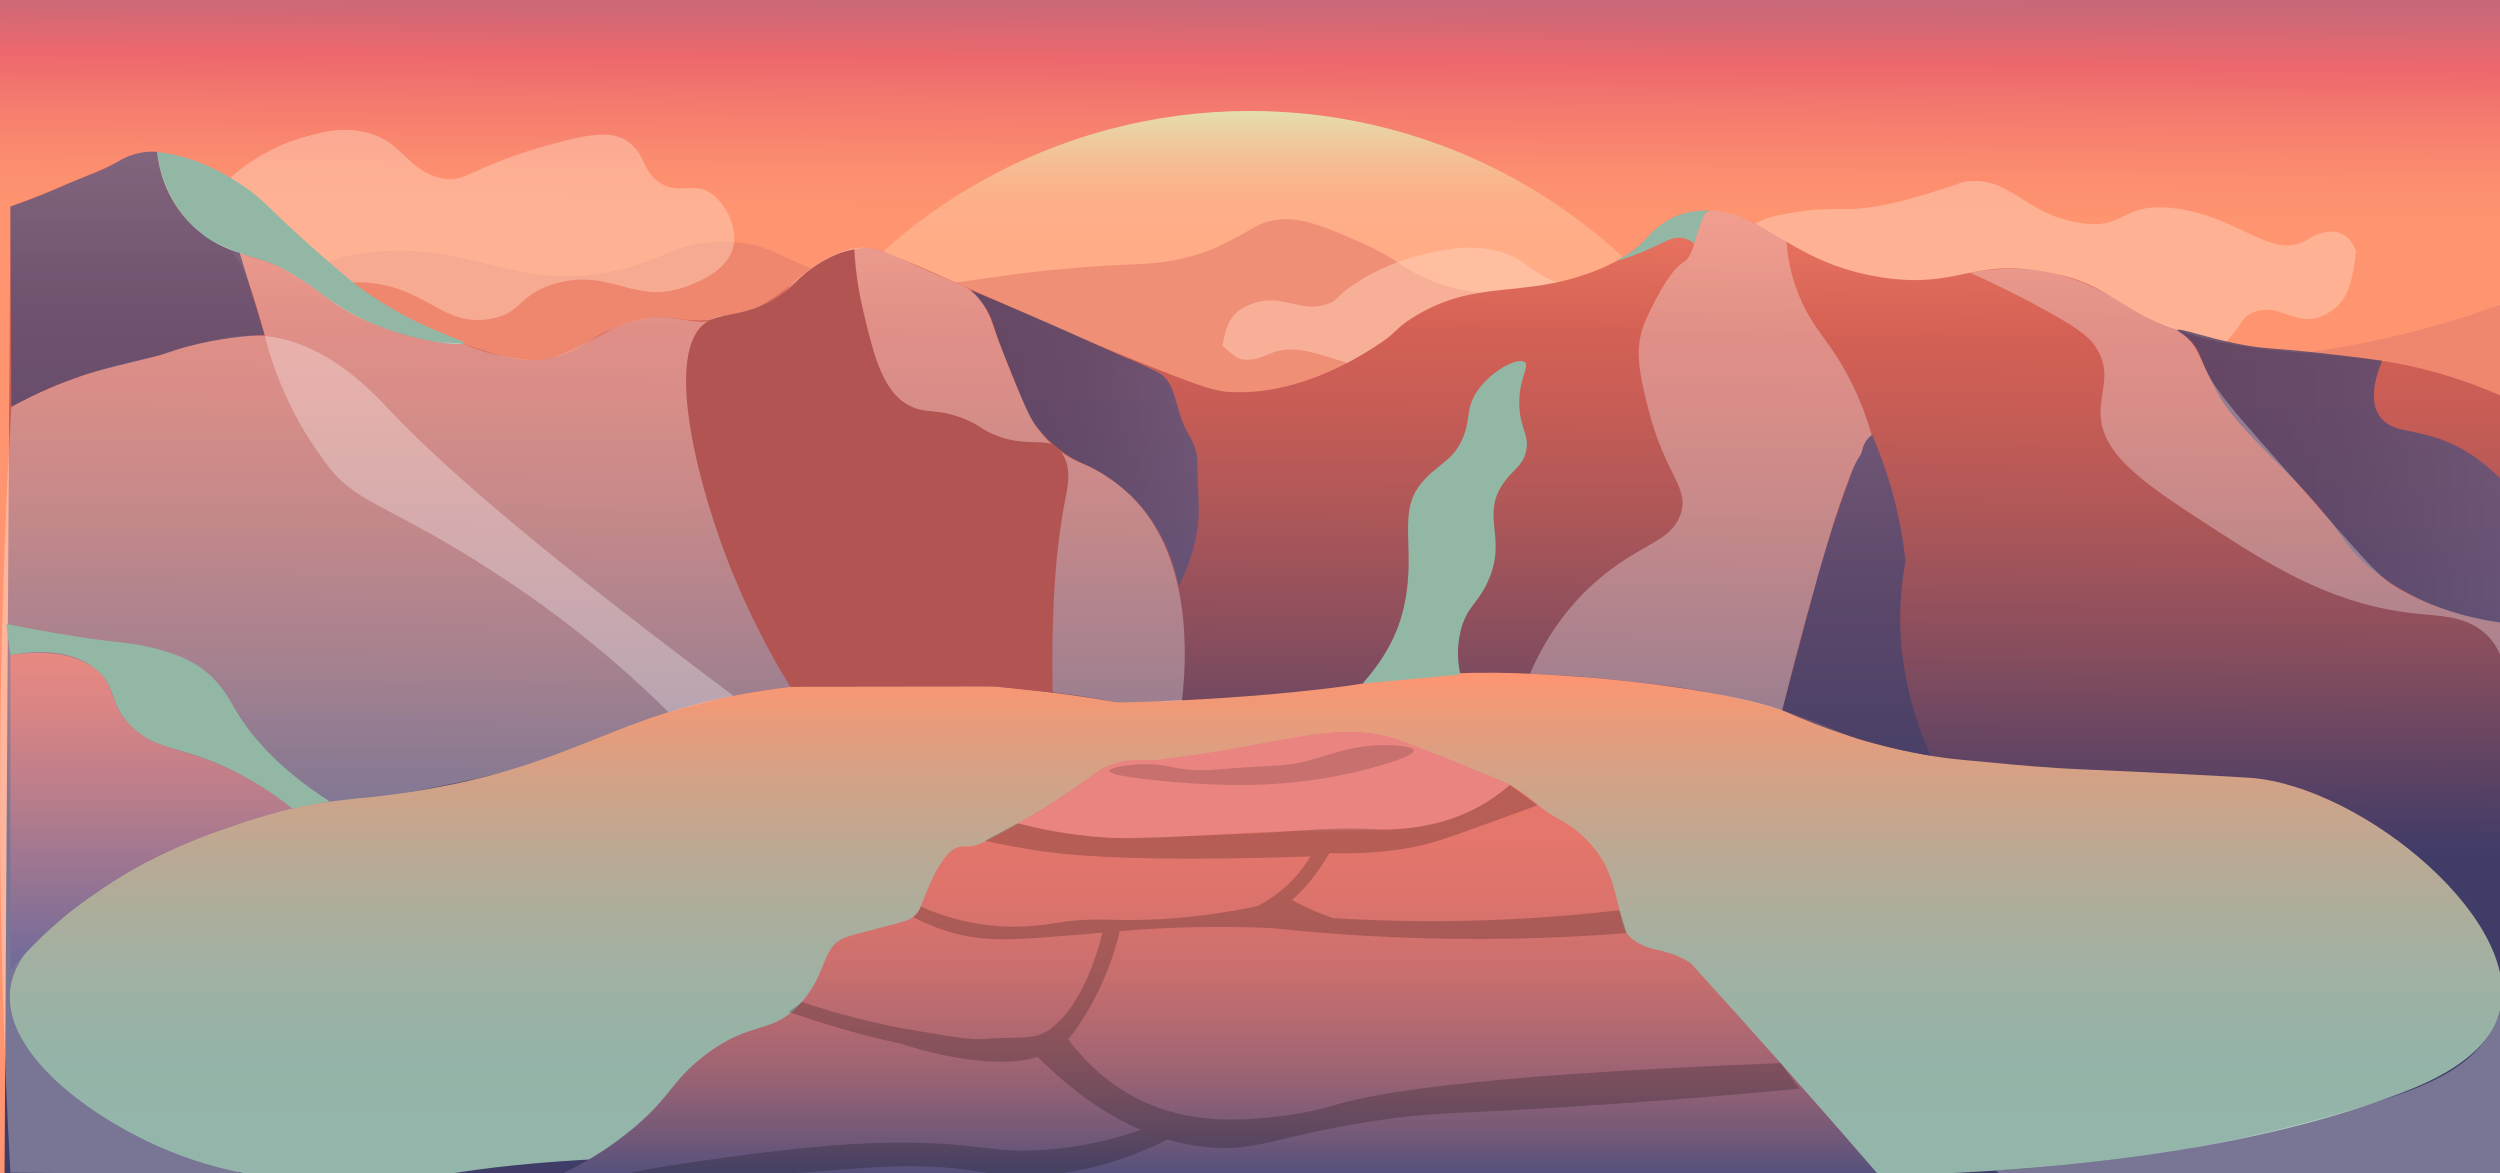 <?xml version="1.0" encoding="UTF-8"?>
<svg xmlns="http://www.w3.org/2000/svg" xmlns:xlink="http://www.w3.org/1999/xlink" viewBox="0 0 5968.97 2800.8">
  <rect x="0" y="0" width="5968.97" height="2800.8" fill="#333333" stroke="none"/>
  <defs>
    <style>
      .cls-1 {
        fill: none;
      }

      .cls-2 {
        fill: #ea8481;
      }

      .cls-3 {
        fill: #b25452;
      }

      .cls-4 {
        fill: #93b7a5;
      }

      .cls-5 {
        fill: url(#Naamloos_verloop_258);
      }

      .cls-6 {
        fill: url(#Naamloos_verloop_244);
      }

      .cls-7 {
        fill: url(#Naamloos_verloop_316);
      }

      .cls-8 {
        fill: url(#Naamloos_verloop_369);
      }

      .cls-9 {
        fill: url(#Naamloos_verloop_339-2);
      }

      .cls-9, .cls-10, .cls-11, .cls-12 {
        opacity: .87;
      }

      .cls-10 {
        fill: url(#Naamloos_verloop_339-3);
      }

      .cls-13 {
        opacity: .2;
      }

      .cls-11 {
        fill: url(#Naamloos_verloop_3);
      }

      .cls-12 {
        fill: url(#Naamloos_verloop_339);
      }

      .cls-14 {
        isolation: isolate;
      }

      .cls-15 {
        fill: url(#Naamloos_verloop_34);
      }

      .cls-16 {
        fill: url(#Naamloos_verloop_22);
      }

      .cls-17 {
        mix-blend-mode: multiply;
        opacity: .15;
      }

      .cls-18 {
        fill: #fff;
        mix-blend-mode: overlay;
        opacity: .3;
      }

      .cls-19 {
        fill: #fed0b9;
        opacity: .48;
      }

      .cls-20 {
        fill: #e7806e;
        opacity: .65;
      }
    </style>
    <linearGradient id="Naamloos_verloop_22" data-name="Naamloos verloop 22" x1="2959.07" y1="2806.54" x2="2979.74" y2="-150.12" gradientUnits="userSpaceOnUse">
      <stop offset=".77" stop-color="#ff9570"/>
      <stop offset=".81" stop-color="#fc8e6f"/>
      <stop offset=".86" stop-color="#f47b6e"/>
      <stop offset=".9" stop-color="#ed686d"/>
      <stop offset=".94" stop-color="#ce6876"/>
      <stop offset=".98" stop-color="#b9687d"/>
      <stop offset="1" stop-color="#b26880"/>
    </linearGradient>
    <linearGradient id="Naamloos_verloop_258" data-name="Naamloos verloop 258" x1="2984.49" y1="2887.02" x2="2984.49" y2="264.91" gradientUnits="userSpaceOnUse">
      <stop offset=".88" stop-color="#ffac87"/>
      <stop offset=".92" stop-color="#fdaf89"/>
      <stop offset=".95" stop-color="#f6bb92"/>
      <stop offset=".98" stop-color="#eccea0"/>
      <stop offset="1" stop-color="#e5deac"/>
    </linearGradient>
    <linearGradient id="Naamloos_verloop_34" data-name="Naamloos verloop 34" x1="2992.56" y1="2827.45" x2="3009.66" y2="380.47" gradientUnits="userSpaceOnUse">
      <stop offset=".33" stop-color="#403c68"/>
      <stop offset=".36" stop-color="#4b3e66"/>
      <stop offset=".52" stop-color="#854d5e"/>
      <stop offset=".66" stop-color="#af5758"/>
      <stop offset=".77" stop-color="#c95d55"/>
      <stop offset=".83" stop-color="#d36054"/>
      <stop offset=".92" stop-color="#e5705d"/>
      <stop offset="1" stop-color="#f37c64"/>
    </linearGradient>
    <linearGradient id="Naamloos_verloop_316" data-name="Naamloos verloop 316" x1="2998.79" y1="2823.83" x2="2998.79" y2="1606.21" gradientUnits="userSpaceOnUse">
      <stop offset=".1" stop-color="#93b5aa"/>
      <stop offset=".27" stop-color="#96b3a7"/>
      <stop offset=".44" stop-color="#a2b0a1"/>
      <stop offset=".62" stop-color="#b7aa96"/>
      <stop offset=".79" stop-color="#d3a287"/>
      <stop offset=".97" stop-color="#f69774"/>
      <stop offset="1" stop-color="#ff9570"/>
    </linearGradient>
    <linearGradient id="Naamloos_verloop_244" data-name="Naamloos verloop 244" x1="2911.3" y1="2803.89" x2="2911.3" y2="1747.64" gradientUnits="userSpaceOnUse">
      <stop offset="0" stop-color="#55517c"/>
      <stop offset=".09" stop-color="#745978"/>
      <stop offset=".21" stop-color="#976274"/>
      <stop offset=".34" stop-color="#b46970"/>
      <stop offset=".47" stop-color="#cb6f6e"/>
      <stop offset=".61" stop-color="#db736c"/>
      <stop offset=".78" stop-color="#e5766b"/>
      <stop offset="1" stop-color="#e8776b"/>
    </linearGradient>
    <linearGradient id="Naamloos_verloop_339" data-name="Naamloos verloop 339" x1="5198.76" y1="1137.11" x2="5979.5" y2="1137.11" gradientUnits="userSpaceOnUse">
      <stop offset="0" stop-color="#423e68" stop-opacity=".87"/>
      <stop offset=".49" stop-color="#48456f" stop-opacity=".87"/>
      <stop offset="1" stop-color="#56537f" stop-opacity=".87"/>
    </linearGradient>
    <linearGradient id="Naamloos_verloop_339-2" data-name="Naamloos verloop 339" x1="4432.56" y1="1804.53" x2="4432.56" y2="1039.13" xlink:href="#Naamloos_verloop_339"/>
    <linearGradient id="Naamloos_verloop_339-3" data-name="Naamloos verloop 339" x1="2316.14" y1="1045.14" x2="2862.14" y2="1045.14" xlink:href="#Naamloos_verloop_339"/>
    <linearGradient id="Naamloos_verloop_369" data-name="Naamloos verloop 369" x1="360.92" y1="2316.28" x2="360.92" y2="1559.08" gradientUnits="userSpaceOnUse">
      <stop offset="0" stop-color="#6f6b9b"/>
      <stop offset=".08" stop-color="#7a6d98"/>
      <stop offset=".51" stop-color="#b57c8c"/>
      <stop offset=".83" stop-color="#da8584"/>
      <stop offset="1" stop-color="#e88982"/>
    </linearGradient>
    <linearGradient id="Naamloos_verloop_3" data-name="Naamloos verloop 3" x1="328.23" y1="971.41" x2="328.23" y2="362.11" gradientUnits="userSpaceOnUse">
      <stop offset="0" stop-color="#4a4872" stop-opacity=".87"/>
      <stop offset=".52" stop-color="#514f78" stop-opacity=".87"/>
      <stop offset="1" stop-color="#5d5d84" stop-opacity=".87"/>
    </linearGradient>
  </defs>
  <g class="cls-14">
    <g id="back">
      <rect class="cls-16" x="-46.73" y="-7.66" width="6031.27" height="2814.27"/>
    </g>
    <g id="color">
      <circle class="cls-5" cx="2984.49" cy="1575.97" r="1311.06"/>
      <path class="cls-20" d="M876.76,603.31c242.07-31.43,358.2,97.77,598.1,41.64,112.67-26.36,137.78-66.73,247.26-67.99,125.13-1.44,146.67,51.47,289.89,88.39,205.15,52.89,300.51-19.05,690.62-34,31.58-1.21,82.47-2.71,144.94-20.4,28.53-8.08,50.02-16.67,67.4-25.18,73.03-35.78,79.57-46.56,111.65-56.41,64.9-19.92,137.04,11.93,221.68,49.29,84.22,37.18,93.74,56.81,150.87,83.65,104.1,48.9,208.88,39.57,286.65,47.79,406.01,42.88,468.27,12.55,747.62,43.64,321.21,35.75,409.66,81.29,751.38,103,58.81,3.74,123.6,3.4,203.91-2.92,256.28-20.16,459.39-81.78,588.01-129.08-.02,166.04-.05,332.09-.07,498.13C1357.5,1330.18,50.02,1242.66,33.94,1103.89c-1.95-16.84,10.76-71.95,47.05-124.05,77.24-110.89,229.75-103.19,464.52-232.91,165.73-91.57,219.83-129.16,331.25-143.63Z"/>
      <path class="cls-19" d="M2918.95,825.83h0s4.28-40.17,20.73-65.15c14.53-22.07,37.55-30.72,50.34-35.54,70.28-26.44,111.34,22.55,177.22,1.65,28.56-9.06,19.33-17.79,71.53-52,14.16-9.28,79.76-51.19,174.72-71.07,39.36-8.24,81.94-17.16,134.24-10.06,98.56,13.39,104.84,66.43,185.58,84.09,66.14,14.47,70.43-19.28,281.33-62.19,101.14-20.58,151.99-23.37,189.53,5.92,28.41,22.17,23.28,42.5,56.27,62.19,50.99,30.43,88.55-3.08,136.22,26.65,28.97,18.06,54.09,54.74,48.6,86.73-7.93,46.18-77.1,67.57-104.86,76.15-132.55,40.98-186.31-31.5-322.79-2.96-93.4,19.53-80.97,56.15-162.87,65.15-108.49,11.92-141.89-51.04-275.4-65.15-111.98-11.84-95.85,31.68-219.14,23.69-158.04-10.24-242.82-85.51-325.75-50.34-12.88,5.46-54.84,25.93-82.92,8.88-10.86-6.59-32.56-26.64-32.57-26.65Z"/>
      <path class="cls-19" d="M5624.94,598.72s-4.28,60.3-20.73,97.79c-14.54,33.12-37.55,46.12-50.34,53.34-70.28,39.68-111.34-33.85-177.22-2.48-28.56,13.6-19.33,26.7-71.53,78.05-14.16,13.93-79.76,76.83-174.72,106.68-11.22,3.53-62.7,18.13-134.24,15.09-168.13-7.14-212.3-102.66-332.37-82.49-55.1,9.25-49.75,23.72-134.53,49.62-101.14,30.89-151.99,35.07-189.53-8.89-28.41-33.28-23.28-63.8-56.27-93.34-50.99-45.68-88.55,4.62-136.22-40-28.97-27.11-54.09-82.17-48.6-130.17,7.93-69.32,77.1-101.42,104.86-114.3,13.38-6.21,29.18-11.88,70.21-18.97,101.98-17.63,116.41-2.21,198.87-14.85,60.63-9.29,118.31-27.65,174.53-45.55,41.42-13.19,34.36-12.7,42.04-13.97,108.49-17.9,141.89,76.6,275.4,97.79,111.98,17.77,95.85-47.55,219.14-35.56,158.04,15.36,242.82,128.35,325.75,75.56,22.49-14.31,54.87-26.8,82.92-13.33,17.92,8.6,27.39,26.43,32.57,40Z"/>
      <path class="cls-19" d="M237.66,618.16s4.25-52.75,20.57-85.54c14.42-28.97,37.27-40.34,49.96-46.66,69.75-34.71,110.5,29.61,175.88,2.17,28.35-11.9,19.19-23.36,70.99-68.27,14.06-12.19,79.16-67.21,173.4-93.32,39.06-10.82,81.32-22.53,133.23-13.2,97.81,17.58,104.05,87.23,184.17,110.41,65.64,18.99,69.9-25.31,279.2-81.65,100.38-27.02,150.84-30.68,188.09,7.78,28.2,29.11,23.11,55.81,55.84,81.65,50.61,39.96,87.88-4.04,135.19,35,28.75,23.72,53.68,71.88,48.23,113.87-7.87,60.64-76.52,88.72-104.07,99.98-131.55,53.8-184.89-41.37-320.34-3.89-92.7,25.65-80.35,73.72-161.64,85.54-107.67,15.66-140.81-67.01-273.32-85.54-111.13-15.54-95.12,41.59-217.48,31.11-156.84-13.44-240.98-112.28-323.28-66.1-12.78,7.17-54.42,34.05-82.29,11.66-10.78-8.66-32.32-34.98-32.33-34.99Z"/>
      <path class="cls-15" d="M24.84,493.25c90.64-33.99,162.81-64.91,213.44-87.61,71.11-31.89,98.46-47.18,136.42-42.98,70.39,7.8,107.79,72.87,144.94,121.77,127.5,167.85,323.66,239.72,588.3,336.67,99.26,36.37,146.57,44.02,196.1,35.82,90.04-14.91,114.86-70.17,221.68-93.12,77.79-16.71,92.44,6.62,170.52,0,186.84-15.84,215.2-158.98,366.62-171.92,24.84-2.12,36.23,.69,306.94,121.77,106.1,47.45,214.62,96.34,349.57,150.43,114.84,46.02,173.07,69.09,213.15,71.63,164.06,10.41,307.14-80.49,349.57-107.45,60.11-38.19,43.93-41.02,93.79-71.63,149.08-91.53,256.09-43.08,426.31-107.45,158.75-60.03,129.21-126.2,238.73-143.26,163.4-25.46,216.19,123.86,460.41,157.59,177.17,24.47,203.99-46.56,383.68-14.33,165.17,29.63,156.36,92.13,349.57,150.43,162.08,48.9,302.56,36.48,468.94,64.47,66.52,11.19,163.25,33.73,276.51,84.65-1.11,619.29-2.21,1238.59-3.32,1857.88H10.79c4.69-771.12,9.37-1542.24,14.06-2313.36Z"/>
      <path class="cls-1" d="M3140.21,1194.93c15.43,1.58,41.81,2.06,71.16-9.17,14.11-5.4,25.45-12.18,34.05-18.33-4.52-3.79-11.25-9.99-17.9-18.77-29.47-38.89-11.86-72.07-36.23-121.36-14.65-29.63-34.06-44.27-37.98-47.15-24.99-18.35-50.76-21.53-60.24-22.26-14.63-1.14-56.1-4.3-83.38,26.19-26.51,29.63-20.54,72.78-19.39,77.35,.43,1.7,2.33,8.4,1.06,16.94-1,6.69-3.46,11.21-4.37,13.1-7.47,15.65,6.65,30.96,15.28,73.34,2.26,11.12,2.71,17.29,8.29,21.39,9.62,7.06,25.09,1.08,31.43-1.75,2.38,7.58,5.75,22.49-1.31,35.8-4.74,8.93-13.22,15.35-38.85,24.01-45.95,15.53-59.72,8.75-75.96,20.52-17.07,12.37-19.84,34.19-24.88,64.17-5.53,32.9,2.08,34.3-2.18,67.37-5.28,40.95-14.78,35.27-23.86,86.73-4.13,23.43-4.87,40.69-19.21,52.97-6.24,5.34-10.57,5.9-24.05,11.75-20.44,8.87-29.24,15.71-48.7,27.24-35.75,21.19-54.51,32.37-77.99,39-51.72,14.59-74.05-6.4-91.96,12.22-21.12,21.95-9.4,72.74-2.91,73.34,2.63,.24,5.62-7.65,8.15-16.3,0,0,5.77-8.41,15.13-17.46,12.45-12.03,37.49-11.55,63.44-12.81,0,0,35.5-1.72,73.92-8.15,12.72-2.13,29.22-6.3,61.7-14.55,70.86-18,77.19-21.87,82.07-25.61,10.52-8.05,31.73-28.8,36.67-80.32,3.06,5.85,7.02,14.55,9.89,25.61,2.97,11.41,11.38,43.76-3.49,69.85-4.23,7.42-7.79,9.85-15.13,23.28-6.8,12.44-9.03,20.01-10.48,22.7-5.93,11.02-38.82,14.62-161.23-20.95"/>
      <path class="cls-1" d="M3143.81,1195.26c3.69,14.82,9.98,24.18,14.73,29.8,3.72,4.4,13.08,14.28,60.39,33.32,23.68,9.53,26.88,9.29,33.18,15.13,12.64,11.73,15.79,27.63,18.63,50.06,7.15,56.52,.63,62.06,6.98,101.86,2.17,13.56,6.67,40.78,19.79,72.76,6.25,15.23,7.64,14.96,12.22,27.94,13.36,37.87,7.65,57.74,19.79,63.44,12.44,5.84,30.38-9.44,36.72-1.94,2.59,3.07,.45,6.65,4.61,13,3.33,5.07,6.24,5.14,8.73,9.31,3.33,5.59,2.02,12.06,1.16,16.3-2.4,11.84-11.67,27.18-25.03,29.1-3.95,.57-6.55-.28-18.04-4.66-.13-.05-.44-.17-.88-.33-.47-.18-30.07-11.79-31.72-12.47-19.15-7.9-48.49-68.11-65.61-104.24-23.96-50.56-28.62-63.77-32.47-79.39-6.98-28.3-5.67-41.64-9.31-41.95-10.6-.89-19.69,112.34-19.51,158.07,.05,11.06,1.5,23.63,8.25,36.82,3.28,6.41,3.11,3.63,17.94,24.88,2.66,3.8,7.54,10.88,16.38,17.12,.29,.21,1.39,1.03,2.25,1.51,12.19,6.79,24.41-.9,52.97-6.4,7.98-1.54,19.57-4.01,34.47-4.11"/>
      <path class="cls-1" d="M3355.71,1655.33c11.13,7.52,15.62,16.04,17.46,20.37,3.74,8.82,3.44,16.66,2.91,30.27-.48,12.31-.73,18.68-2.91,25.03-7.36,21.37-32.58,30.56-40.74,33.18"/>
      <path class="cls-1" d="M2610.1,1699.57c-.31,10.76,.88,27.72,10.48,44.24,12.02,20.7,31.11,30.16,51.8,39,83.83,35.8,124.56,39.58,124.56,39.58,131.92,17.12,286.38,37.16,470.86-30.73,29.68-10.92,53.27-21.6,68.11-28.66"/>
      <path class="cls-1" d="M2972.26,1388.75c-.04,19.4-1.38,42.1-5.35,67.19-3.98,25.19-9.74,47.26-15.72,65.77"/>
      <path class="cls-1" d="M2925.33,1671.03c34.23,9.16,86.72,18.96,150.71,14.56,63.81-4.39,114.34-21.21,146.97-34.92"/>
      <path class="cls-1" d="M3081.09,1076.14c6.78-4.31,14.25-5.05,18.26-1.68,3.41,2.86,3.22,7.76,2.91,15.75-.27,7.06-.5,12.96-4.61,15.32-3.79,2.17-8.72,.08-10.27-.65"/>
      <path class="cls-1" d="M2989.36,1034.68c30.77-13.61,45.63-10.69,53.49-4.77,17.56,13.23,12.7,50.58,22.75,51.65,4.9,.52,7.06-8.25,19.43-11.85,3.21-.93,10.82-3.15,15.02,.57,1.82,1.61,1.96,3.25,2.19,19.92,.13,9.42,.26,11.97-1.73,14.93-2.45,3.65-6.33,5.24-8.78,5.97-.86,5.25-2.04,12.88-3.19,22.13-2.28,18.26-3.42,27.38-2.33,32.01,4.89,20.76,45.25,28.09,57.59,30.01"/>
      <path class="cls-1" d="M3041.99,1184.45c5.16-2.33,13.43-5.92,23.86-9.89,14.45-5.5,17.14-5.66,20.37-9.31,3.75-4.25,4.68-9.21,5.24-33.18,.23-9.93,.29-18.29,.29-24.45"/>
      <path class="cls-1" d="M3043.62,1200.96c15.72,4.03,38.86,7.86,66.46,4.98,15.05-1.57,28.05-4.79,38.61-8.24"/>
      <path class="cls-1" d="M2670.84,1619.46c1.26,11.52,2.51,23.04,3.77,34.56"/>
      <path class="cls-1" d="M3316.79,1642.49c2.96-18.61,5.91-37.22,8.87-55.83"/>
      <path class="cls-18" d="M24.84,2799.8c-31.43-569.64-33.64-1151.29-2.53-1744.24,1.47-28.08,3.02-56.13,4.64-84.15,6.91-3.86,20.71-11.44,38.41-20.24,144.23-71.69,295.65-99,284.13-95.85h0c6.24-1.07,15.86-2.72,27.89-6.33,17.03-5.11,25.21-10.6,70.96-21.82,0,0,87.34-28.6,163.87-26.22,157.22,4.89,273.64,131.35,319.94,180.29,146.06,154.39,405.2,370.67,818.75,679.7-120.53,51.42-316.5,127.06-570.19,187.93-383.29,91.97-542.64,64.89-656.51,162.96-104.04,89.6-176.13,288.84,48.4,792.05-182.58-1.37-365.17-2.73-547.75-4.1Z"/>
      <path class="cls-7" d="M2669.23,1676.99c2.49-.03,4.98-.08,7.49-.13,132.55-2.74,269.21-10.14,412.56-24.37,222.75-22.1,189.78-32.88,326.81-41.82,147.89-9.65,257.98-1.77,366.55,6.01,0,0,304.26,21.78,472.55,78.9,54.57,18.52,82.5,29.83,82.5,29.83,55.31,21.77,71.25,32.31,138.8,50.19,82.45,21.83,149.73,33.19,210.24,38.74,85.18,7.8,150.75,14.9,232.5,19.95,31.51,1.95,54.86,2.77,65.43,3.22,141.64,6,354.67,17.14,388.06,19.61,271.1,20.05,672.32,354.13,590.72,573.78-37.42,100.73-165.16,153.79-231.12,179.08-604.23,231.66-1455.04,200.73-1757.89,193.93-1601.3-35.98-2400.79-80.67-2887.98-3.46-89.96,14.26-393.65,65.44-681.69-51.98-182.05-74.21-408.07-236.24-378.8-396.3,16.07-87.91,103.89-151.12,211.06-225.64,118-82.04,234.37-127.24,309.97-151.69,0,0,133.8-50.52,256.44-62.8,2.97-.3,39.94-5.29,90.19-9.61,0,0,.01,0,.01,0,24.04-2.81,47-5.83,69.04-9.06h.03c58.44-8.54,110.13-18.41,156.91-29.23,124.57-28.87,213.96-64.51,301.57-99.47l.03-.03c139.3-55.63,274.08-109.6,538.37-131.99,21.6-1.83,112.35-8.65,262.45-2.97,111.83,4.23,265.02,15.76,447.2,47.31Z"/>
      <path class="cls-6" d="M1338.38,2803.89c43.93-20.39,109.01-55.31,176.69-112.74,88.85-75.39,86.33-108.24,166.68-170.72,112.21-87.27,163.16-47.73,232.37-127.62,63.81-73.66,46.7-134.11,106.09-155.33,24.9-8.9,117.55-30.29,144.72-39.97,3.59-1.28,11.38-4.26,18.84-11.13,8.49-7.83,12.19-16.7,13.74-20.53,19.4-47.97,36.37-92.65,62.88-123.37,8.19-9.49,14.87-14.84,23.08-18.31,15.39-6.48,21.5-.13,42.18-4.78,10.89-2.45,19.83-7.05,37.72-16.27,9.09-4.68,20.6-11,29.76-15.77,8.99-4.69,9.6-4.91,16.22-8.72,52.22-30.15,106.94-61.73,176.8-111.39,34.53-24.55,45.14-33.87,68.85-41.61,30.66-10,60.97-10.09,85.31-9.99,33.75,.14,58.76,4.15,62.88,4.78,116.86,17.78,332.38-114.55,515.84-59.13,37.97,11.47,130.08,47.76,162.92,61.1,38.22,15.53,79.44,32.97,79.45,32.97,16,6.76,29.36,12.5,38.93,16.62,28,14.67,47.65,29.74,60.58,41,19.18,16.69,30.13,23.6,35.5,27.23,18.17,12.28,23.6,13.48,39.4,23.28,10.15,6.3,34.43,22.24,57.31,46.56,7.3,7.76,23.92,26.17,37.61,51.93,30.6,57.59,38.97,147.29,52.99,165.95,5.05,6.73,11.16,12.19,11.16,12.19,3.47,3.13,7.61,6.23,13.3,9.7,28.45,17.35,50.5,17.07,79.34,26.11,12.41,3.89,29.6,10.74,49.02,23.64,71.37,78.31,143.01,157.9,214.9,238.77,79.1,89,156.7,177.54,232.8,265.55H1338.38Z"/>
      <path class="cls-18" d="M5976.73,2806.61c-400.1-.91-800.19-1.81-1200.29-2.72-3.82-3.04-7.65-6.08-11.47-9.12,149.1-9.63,273.4-24.52,365.19-37.55,52.77-7.49,274.26-39.88,540.42-124.77,119.2-38.02,217.2-76.96,272.26-162.02,20.2-31.22,29.3-60.4,33.81-80.72,.02,138.97,.05,277.94,.07,416.9Z"/>
      <path class="cls-4" d="M374.7,362.66c1.66,.19,4.17,.5,7.21,.91,80.46,10.86,142.05,43.21,189.28,74.01,64.6,42.13,63.72,56.34,187.58,164.75,52.39,45.85,78.58,68.78,102.31,85.96,132.55,95.95,250.49,123.29,246.98,130.86-4.19,9.01-183.09-5.09-319.45-102.21-25.76-18.35-45.73-34.64-74.68-52.75-30.32-18.97-46.55-26.63-53.21-29.63-28.13-12.67-43.55-15.18-74.11-25.14-20.41-6.66-49.67-17.32-84.06-34.06-26.7-18.8-44.89-37.07-56.41-50.09-54.34-61.4-65.7-125.1-69.39-147.6-1.06-6.46-1.69-11.74-2.05-15.02Z"/>
      <path class="cls-4" d="M3862.96,621.43c1.26,1.66,53.13-15.33,108.16-42.62,10.46-5.19,28.42-14.41,48.31-10.35,11.63,2.37,19.88,8.47,24.88,13.05,5.3-14.77,9.1-26.53,11.59-34.54,2.38-7.67,5.93-15.06,8.53-22.68,2.38-6.99,4.24-13.15,10.86-17.54,3.13-2.07,6.33-3.09,8.58-3.63-21.91-.97-55.76,.39-89.12,15.84-19.25,8.92-33.63,21.32-41.64,28.01-19.26,16.08-20.14,22.03-37.55,37.71-27.27,24.55-53.53,35.53-52.61,36.75Z"/>
      <path class="cls-2" d="M2546.12,1989.16c148.83,22.9,239.69,9.64,385.62,1.19,358.36-20.74,475.41,20.75,628.57-82.38,19.84-13.35,35.16-25.69,44.88-33.9-21.97-9.5-56.07-24.08-98-41.32-89.97-36.98-141.21-58.04-174.75-68.59-140.95-44.34-294.92,14.36-493.56,39.68-56.24,7.17-78.51,11.67-102.88,12.11-15.93,.29-19.27-1.03-28.1-1.1-58.36-.52-99.46,38.09-164.16,82.38-25.29,17.31-63.68,41.99-114.27,68.34,26.79,6.74,67.13,15.97,116.66,23.59Z"/>
      <path class="cls-4" d="M3494.67,1040.6c16.79-44.04,5.39-65.78,31.04-104.79,32.34-49.18,95.09-82.51,113.65-71.84,15.58,8.96-14.77,40.43-11.86,105.97,2.46,55.45,25.86,70.53,15.37,110.45-8.53,32.44-28.37,39.17-50.84,69.8-59.81,81.52,8.82,131.82-39.65,238.38-24.62,54.13-50.91,60.01-65.04,118.01-10.23,42.03-6.13,78.78-.74,103.95-77.84,7.17-155.69,14.34-233.53,21.52,60.86-67.89,84.52-127.59,95.12-167.78,37.26-141.35-12.97-230.87,39.43-302.82,39.27-53.94,82.45-56.32,107.05-120.85Z"/>
      <path class="cls-4" d="M15.14,1489.94c121.92,23.88,212.96,37.85,287.37,45.55,.91,.09,109.86,11.93,174.79,57.31,49.07,34.29,67.7,73.06,85.26,102.67,34.75,58.59,98.2,136.8,224.29,217.92-31.51,5.86-63.02,11.73-94.53,17.59-25.08-21.67-68.32-55.69-129.76-87.47-124.8-64.54-185.99-47.9-247.26-107.45-47.07-45.75-40.49-83.71-66.57-118.02-2.02-2.66-14.51-15.39-27.22-25.25-64.91-50.36-162.26-35.44-196.67-28.65-3.23-24.74-6.47-49.47-9.7-74.21Z"/>
    </g>
    <g id="shadows">
      <path class="cls-12" d="M5345.72,821.56c58.48,11.46,73.81,8.4,188.52,20.69,40.98,4.39,92.94,10.56,153.2,19.23-18.12,44.62-33.93,105.62,2.17,141.55,26.76,26.64,65.37,22.9,122.21,40.59,44.56,13.87,105.9,42.65,167.68,109.84-.81,48.55-2.07,125.75-2.84,174.3-.67,41.93-1.83,117.45-2.47,159.38-35.67-4.42-84.91-13.4-139.77-33.09-31.06-11.15-84.77-33.21-146.03-76.31-100.95-71.02-82.51-100.74-208.26-229.58-58-59.43-155.22-148.69-186.51-211.99-9.09-18.38-19.41-36.35-27.58-55.03-14.51-33.16-17.11-47.63-34.38-65.79-17.74-18.65-34.55-23.95-32.77-27.22,3.48-6.38,65.61,17.51,146.84,33.43Z"/>
      <path class="cls-9" d="M4474.04,1048.19c24.25,57.62,46.66,124.86,61.7,200.78,6.33,31.92,10.79,62.51,13.8,91.57-4.37,23.15-7.78,47.3-9.97,72.41-13.54,155.32,24.94,289.82,70.36,391.58-55.85-9.73-119.98-24.12-189.24-45.78-63.39-19.82-118.66-41.85-165.5-63.17,33.05-120.51,57.32-214.68,73.08-277.09,0,0,30.48-120.73,93.43-291.81,11.97-32.53,17.25-34.72,20.96-41.96,2.49-4.86,3.09-8.86,3.36-10.15,2.72-13.06,16.06-36.46,22.94-35.42,1.6,.24,3.65,1.93,5.08,9.03Z"/>
      <path class="cls-10" d="M2814.86,1398.15c42.38-84.83,49.11-151.13,46.91-196.94-3.45-71.97-1.52-106.68-5.68-121.77-12.41-44.99-22.71-36.66-39.79-92.52-12.06-39.44-18.09-80.09-50.27-97.28-.1-.05-6.4-3.13-19.01-9.27,0,0-32.72-15.95-50.96-23.1-.18-.07-.36-.14-.36-.14-.39-.15-1.06-.4-1.88-.69-5.56-1.97,2.25,1.69-117.35-52.14-60.31-27.14-147.42-65.45-260.34-112.14,9.7,8.77,23.19,22.39,35.45,40.89,16.98,25.64,21.51,45.46,28.71,69.49,4.09,13.65,18.85,50.03,48.36,122.8,24.15,59.55,30.23,70.51,38.63,82.65,8.66,12.52,27.63,37.53,59.79,63.13,50.85,40.48,74.59,34.53,134.47,79.77,26.78,20.23,44.55,38.43,52.52,46.94,28.67,30.62,44.27,57.41,53.06,72.73,26,45.28,36.67,84.23,42.63,106.55,2.3,8.62,3.97,15.88,5.1,21.07Z"/>
      <path class="cls-13" d="M4296.32,2599.23c-237.24,22.75-429.54,36.16-561.11,44.18-279.54,17.05-319.27,11.92-458.44,33.43-233.2,36.03-276.55,74.3-396.38,62.09-28.51-2.92-59.59-8.49-92.86-18.25-62.95,31.84-156.25,69.66-273.06,83.23-154.17,17.88-172.18-27.1-395.75-18.43-107.93,4.19-198.37,18.33-316.98,18.43h-225.65c-34.18,1.93-75.4,3.59-75.8,0-.85-7.52,176.55-33.43,281.75-47.09,205.9-26.74,311.89-28.86,377.87-28.64,188.19,.62,209.1,28.35,352.77,15.52,93.41-8.36,167.03-30.56,210.87-46.08-74.4-31.94-157.37-85.6-245.8-174-118.53,34.96-294.15-20.98-326.27-31.55-44.94-9.74-92.35-21.49-141.8-35.69-44.77-12.86-87.03-26.54-126.68-40.57,10.6-7.82,21.21-15.63,31.81-23.45,92.26,31.01,172.16,49.75,232.5,61.49,2.19,.44,5.26,.99,25.98,4.56,115.77,19.94,135.97,22.41,162.11,22.65,24,.21,15.05-1.8,54.38-2.79,55.32-1.41,84.11,1.95,114.6-19.16,.78-.55,1.28-.91,2.26-1.67,36.76-27.28,55.74-59.49,68.73-82.06,34-59.04,51.81-127.74,56.86-148.6-14.14,1.25-31.37,2.76-53.45,4.63-22.88,1.95-51.05,4.22-87.44,6.85-70.91,5.1-132.98,8.69-200.11-6.69-41.6-9.55-79.14-26.55-80.88-27.33-12.52-5.62-22.75-10.93-30.09-14.94,3.02-2,7.58-5.6,11.58-11.38,3.57-5.13,5.31-10.05,6.22-13.36,28.71,12.73,64.07,25.56,105.41,34.75,47.69,10.59,86.61,12.65,107.15,13.09,51.91,1.15,89.58-5.6,111.03-8.96,100.62-15.72,128.86-2.03,250.72-8.96,53.97-3.05,132.92-10.54,229.82-31.03,17.57-9.01,38.71-21.89,60.32-40.27,32.38-27.52,53.37-56.65,66.36-78.26-17.65,.57-52.72,1.69-96.84,2.73-375.99,8.85-506.99-8.83-570.67-19.11-23.77-3.85-62.24-10.54-109.73-21.22,25.95-13.93,51.88-27.86,77.84-41.78,48.6,12.96,121.83,28.87,212.27,34.21,43.53,2.55,98.69,.31,209.02-4.17,119.31-4.84,178.98-7.26,232.66-11.22,36.26-2.68,87.34-6.95,158.72-6.04,49.77,.65,43.11,2.94,70.44,2.45,125.24-2.24,209.88-49.67,226.75-59.43,15.85-9.19,39.57-24.34,65.86-47.28,11.58,8.88,23.49,17.8,35.72,26.74,10.16,7.43,20.25,14.65,30.23,21.67-11.22,4.16-28.53,10.54-49.67,18.21-129.39,46.89-193.67,72.42-249.02,82.35-50.55,9.06-118.19,16.82-198.34,13.82-29.47,50.43-59.93,86.35-89.34,112.1,41.39,22.91,76.51,35.9,98.9,43.16,76.67,4.66,157.13,7.29,241.14,7.16,159.5-.26,307.4-10.36,441.88-26.03,5.67,18.22,11.35,36.45,17.03,54.67-170.75,13.28-358.86,18.43-561.58,9.55-99.84-4.37-195.46-11.79-286.52-21.48-17.1-.78-43.76-1.82-76.41-2.39-49.57-.83-159.84-1.33-285.71,9.55-11.14,47.3-32.83,117.54-78.41,193.4-8.46,14.08-27.54,45.82-44.78,64.48,61.28,82.81,128.78,123.79,167.73,143.26,123.47,61.75,244.81,50.09,320.65,42.77,78.67-7.55,135.87-25.02,147.35-28.45,123.92-36.94,412.18-75.18,1065.4-100.28,14.97,20.31,29.94,40.58,44.91,60.89Z"/>
      <path class="cls-17" d="M3374.99,1791.72c-1.45-10.41-48.15-13.42-76.86-12.62-108.04,3-153.19,43.19-245.11,48.55-9.39,.55-32.94,2.03-71.11,4.12-14.72,.8-33.44,2.03-59.97,4.2-27.49,2.25-42.27,3.79-65.57,2.95-44.14-1.6-58.39-9.58-92.8-13.03-51.59-5.19-115.08,5.66-115.21,14.68-.19,13.38,140.48,27.73,238.26,32.12,101.45,4.56,233.71,1.87,380-37,22.18-5.89,110.41-29.34,108.38-43.96Z"/>
    </g>
    <g id="highlights">
      <path class="cls-18" d="M374.7,362.66s2.84,41.41,27.36,93.04c10.06,21.18,25.07,52.68,58.18,84.11,13,12.33,28.57,23.5,28.57,23.5,8.74,6.45,20.04,14,33.96,21.53,12.18,6.59,21.68,10.62,22.73,11.08,40.93,18.02,86.11,203.79,86.11,203.79,5.91,24.39,40.11,160.34,132.73,286.89,15.07,20.59,28.01,41.11,52.53,63.25,68.17,61.57,161.8,81.74,402.2,242.38,95.04,63.51,230.5,163.19,377.04,308.02,26.01-7.31,52.85-14.5,80.52-21.49,0,0,.01,0,.03,0,0,0,.02,0,.06-.02,0,0,0,0,.03,0,0,0,40.16-10.55,74.13-17.77,25.51-5.43,73.56-13.81,136.1-21.01,163.55-.22,327.1-.44,490.65-.66,49.34,3.58,101.26,8.76,155.46,15.96,47.54,6.32,92.96,13.68,136.13,21.75,50.92-1.2,101.84-2.4,152.76-3.6,10.57-90.47,30.73-357.01-136.42-503.21-20.98-18.35-44.18-33.11-44.18-33.11-17.82-11.52-34.07-20.06-46.69-26.11-11.54-4.13-24.11-9.51-37.03-16.59-39.24-21.51-63.12-48.49-76.74-67.45,0,0-.02-.02-.02-.02-.22-.25-2.51-2.9-4.8-5.65-28.48-34.27-101.77-234.44-109.33-255.19-7-20.96-16.84-36.57-24.4-46.76-6.38-8.6-13.43-17.93-26.25-27.15-3.28-2.36-8.36-5.73-30.83-15.83-25.7-11.55-35.77-14.65-67.26-28.25-6.23-2.69-13.18-5.69-22.6-9.97-19.74-8.97-25.37-12.21-40.22-18.78-5.45-2.41-17.26-7.71-30.5-12.5-26.01-9.41-39.01-14.22-53.04-15.25-38.95-2.87-70.49,12.32-93.79,23.88-4.54,2.25-8.38,4.3-12.14,6.54-36.28,21.52-60.5,42.61-67.44,49.18-14.32,13.56-12.79,14.67-24.56,24.52-3.73,3.12-16.87,13.87-39.63,25.71-42.41,22.05-90.03,33.19-107.11,33.21-1.87,0-8.64-.12-16.93,2.51-7.4,2.35-12.23,5.7-13.84,6.72-15.24,9.67-43.33,1.9-79.29-2.72-12.45-1.6-25.1-3.22-39.79-3.43-8.38-.12-49.83-.23-102.94,21.56-20.16,8.27-18.03,9.86-54.63,28.92-55.48,28.89-83.22,43.34-115.26,48.75-35.76,6.04-63.94,.8-100.04-5.9-41.07-7.63-73.85-19.89-96.35-29.87-3.8-.6-9.44-1.39-16.32-1.96-11.38-.94-17.6-.38-26.35-.85-7.17-.38-16.15-1.2-29.05-3.1-6.43-.94-36.58-5.5-75.65-17-15.08-4.44-54.82-16.77-101.51-40.31-49.54-24.97-84.07-51.05-107.66-68.86,0,0-33.38-25.01-69.02-44.02-6.51-3.47-13.47-6.84-21.67-10.44-35.53-15.6-44.06-12.82-88.36-30.63-35.64-14.33-68.32-27.47-100.4-53.66-33.18-27.09-49.43-54.84-60.31-73.86-34.39-60.08-36.95-113.76-36.95-113.76Z"/>
      <path class="cls-18" d="M3930.39,761.87c-29.83,65.22-17.8,123.04,4.26,211.31,40.98,163.95,102.29,191.34,76.74,257.88-22.68,59.05-81.18,64.07-170.52,132.52-62,47.5-135.09,122.65-187.9,245.02,93.96,3.95,174.2,11.06,237.06,18,67.83,7.48,131.39,14.66,215.01,31.8,61.31,12.57,112.45,26.2,150.17,37.19,6.7-26.63,16.91-67.04,29.55-116.23,0,0,45.26-174.67,91.29-324.77,0,0,8.19-26.72,26.4-78.85,2.97-8.49,2.63-7.42,5.61-14.68,4.73-11.56,10.51-30.73,19.86-50.24,9.94-20.76,13.04-18.61,17.24-32.35,2.45-8.05,3.16-14.59,8.7-23.26,4.77-7.47,10.7-12.71,15.13-16.05-26.11-92.15-63.47-158.36-93.08-202.08-26.7-39.42-49.83-64.58-72.47-112.82-13.96-29.74-21.12-53.97-24.94-68.2-8.24-30.78-11.65-57.92-13.03-78.89-11.57-7.56-23.86-15.15-36.9-22.64-23.67-13.59-46.51-24.99-68.01-34.58,0,0-20.1-11-65.11-16.68-4.77-.6-13.01-1.3-20.12,3.47,0,0-1.3,.84-2.46,1.93-4.18,3.91-8.06,11.63-16.93,38.29-14.19,42.61-14.94,54.94-27.47,71.63-8.5,11.32-35.75,7.06-98.05,143.26Z"/>
      <path class="cls-3" d="M2039.71,595.32c-7.83,1.42-18.45,3.77-30.55,7.76-4.37,1.44-21.73,7.32-45.47,21.09-14.57,8.45-34.13,21.37-54.47,40.19-9.47,10.33-27.08,27.92-53.53,44.97-68.91,44.43-124.43,37.9-159.44,54.46-111.9,52.91-41.23,354.47,34.39,556.8,49.1,131.37,107.01,238.91,156.36,319.34,163.55-.22,327.1-.44,490.65-.66,45.22,4.79,90.45,9.58,135.67,14.38-4.27-226.28,11.65-368.63,30.15-461.99,6.32-31.88,18.24-83.49-16.39-120.57-26.87-28.77-73.8-1.96-148.24-31.11-38.85-15.21-37.33-25.12-81.21-41.72-57.52-21.76-78.19-11.56-112.28-23.7-75.35-26.83-97.72-120.54-124.08-230.99-9.64-40.38-18.39-90.31-21.55-148.24Z"/>
      <path class="cls-8" d="M24.84,1564.15c58.27-8.21,139.3-11.08,196.67,28.65,58.96,40.83,33.67,85.61,93.79,143.26,61.11,58.6,120.04,43.81,247.26,107.45,62.9,31.46,107.93,64.81,134.44,86.29-39.28,9.84-90.96,24.26-150,45.04-44.98,15.83-141.16,50.12-240.83,107.45-71,40.84-179.12,113.69-281.33,234v-752.14Z"/>
      <path class="cls-18" d="M4703.7,651.09c73.87,33.13,134.4,64.53,179.48,89.29,88.88,48.81,108.33,68.08,123.63,93.12,34.92,57.16,6.74,102.53,8.53,155.8,3.41,101.44,111.74,170.52,285.63,282.95,146.42,94.67,285.12,174.92,473.2,193.41,51.14,5.03,107.69,5.41,152.76,41.19,63.87,50.7,63.02,139.41,51.76,207.73-1.5-75.81-3-151.62-4.49-227.43-119.06-17.06-197.58-53.3-244.79-80.59-52.96-30.61-64.58-48.83-283.49-297.27-89.65-101.74-114.47-129.06-153.47-182.66-40.72-55.97-40.76-111.49-99.17-140.58-22.22-11.07-48.28-17.33-97.39-44.15-30.18-16.48-37.82-23.66-60.32-36.73,0,0,0,0,0,0-9.62-5.35-65.72-37.42-134.66-52.92-88.81-19.96-170.49-6.31-197.19-1.15Z"/>
      <path class="cls-11" d="M631.62,799.71c-19.75-65.26-39.5-130.52-59.26-195.78-25.99-7.67-70.59-24.79-112.12-64.12-70.89-67.14-82.9-151.72-85.54-177.15-4.87-.43-12.09-.81-20.78-.31-37.68,2.19-64.82,18.91-74.64,24.75-38.91,23.15-83.07,36.03-124.35,54.63-30,13.52-74.09,32.18-130.09,51.52,.7,159.39,1.41,318.78,2.11,478.17,9.51-5.28,22.61-12.34,38.41-20.24,69.32-34.63,125.98-52.92,141.14-57.68,48.16-15.14,89.1-23.31,160.33-41.69,9.89-2.55,18.35-4.81,29.43-8.36,16.92-5.42,24.13-9.03,52.08-16.26,76.27-19.73,140.61-25.61,183.28-27.47Z"/>
    </g>
  </g>
</svg>
